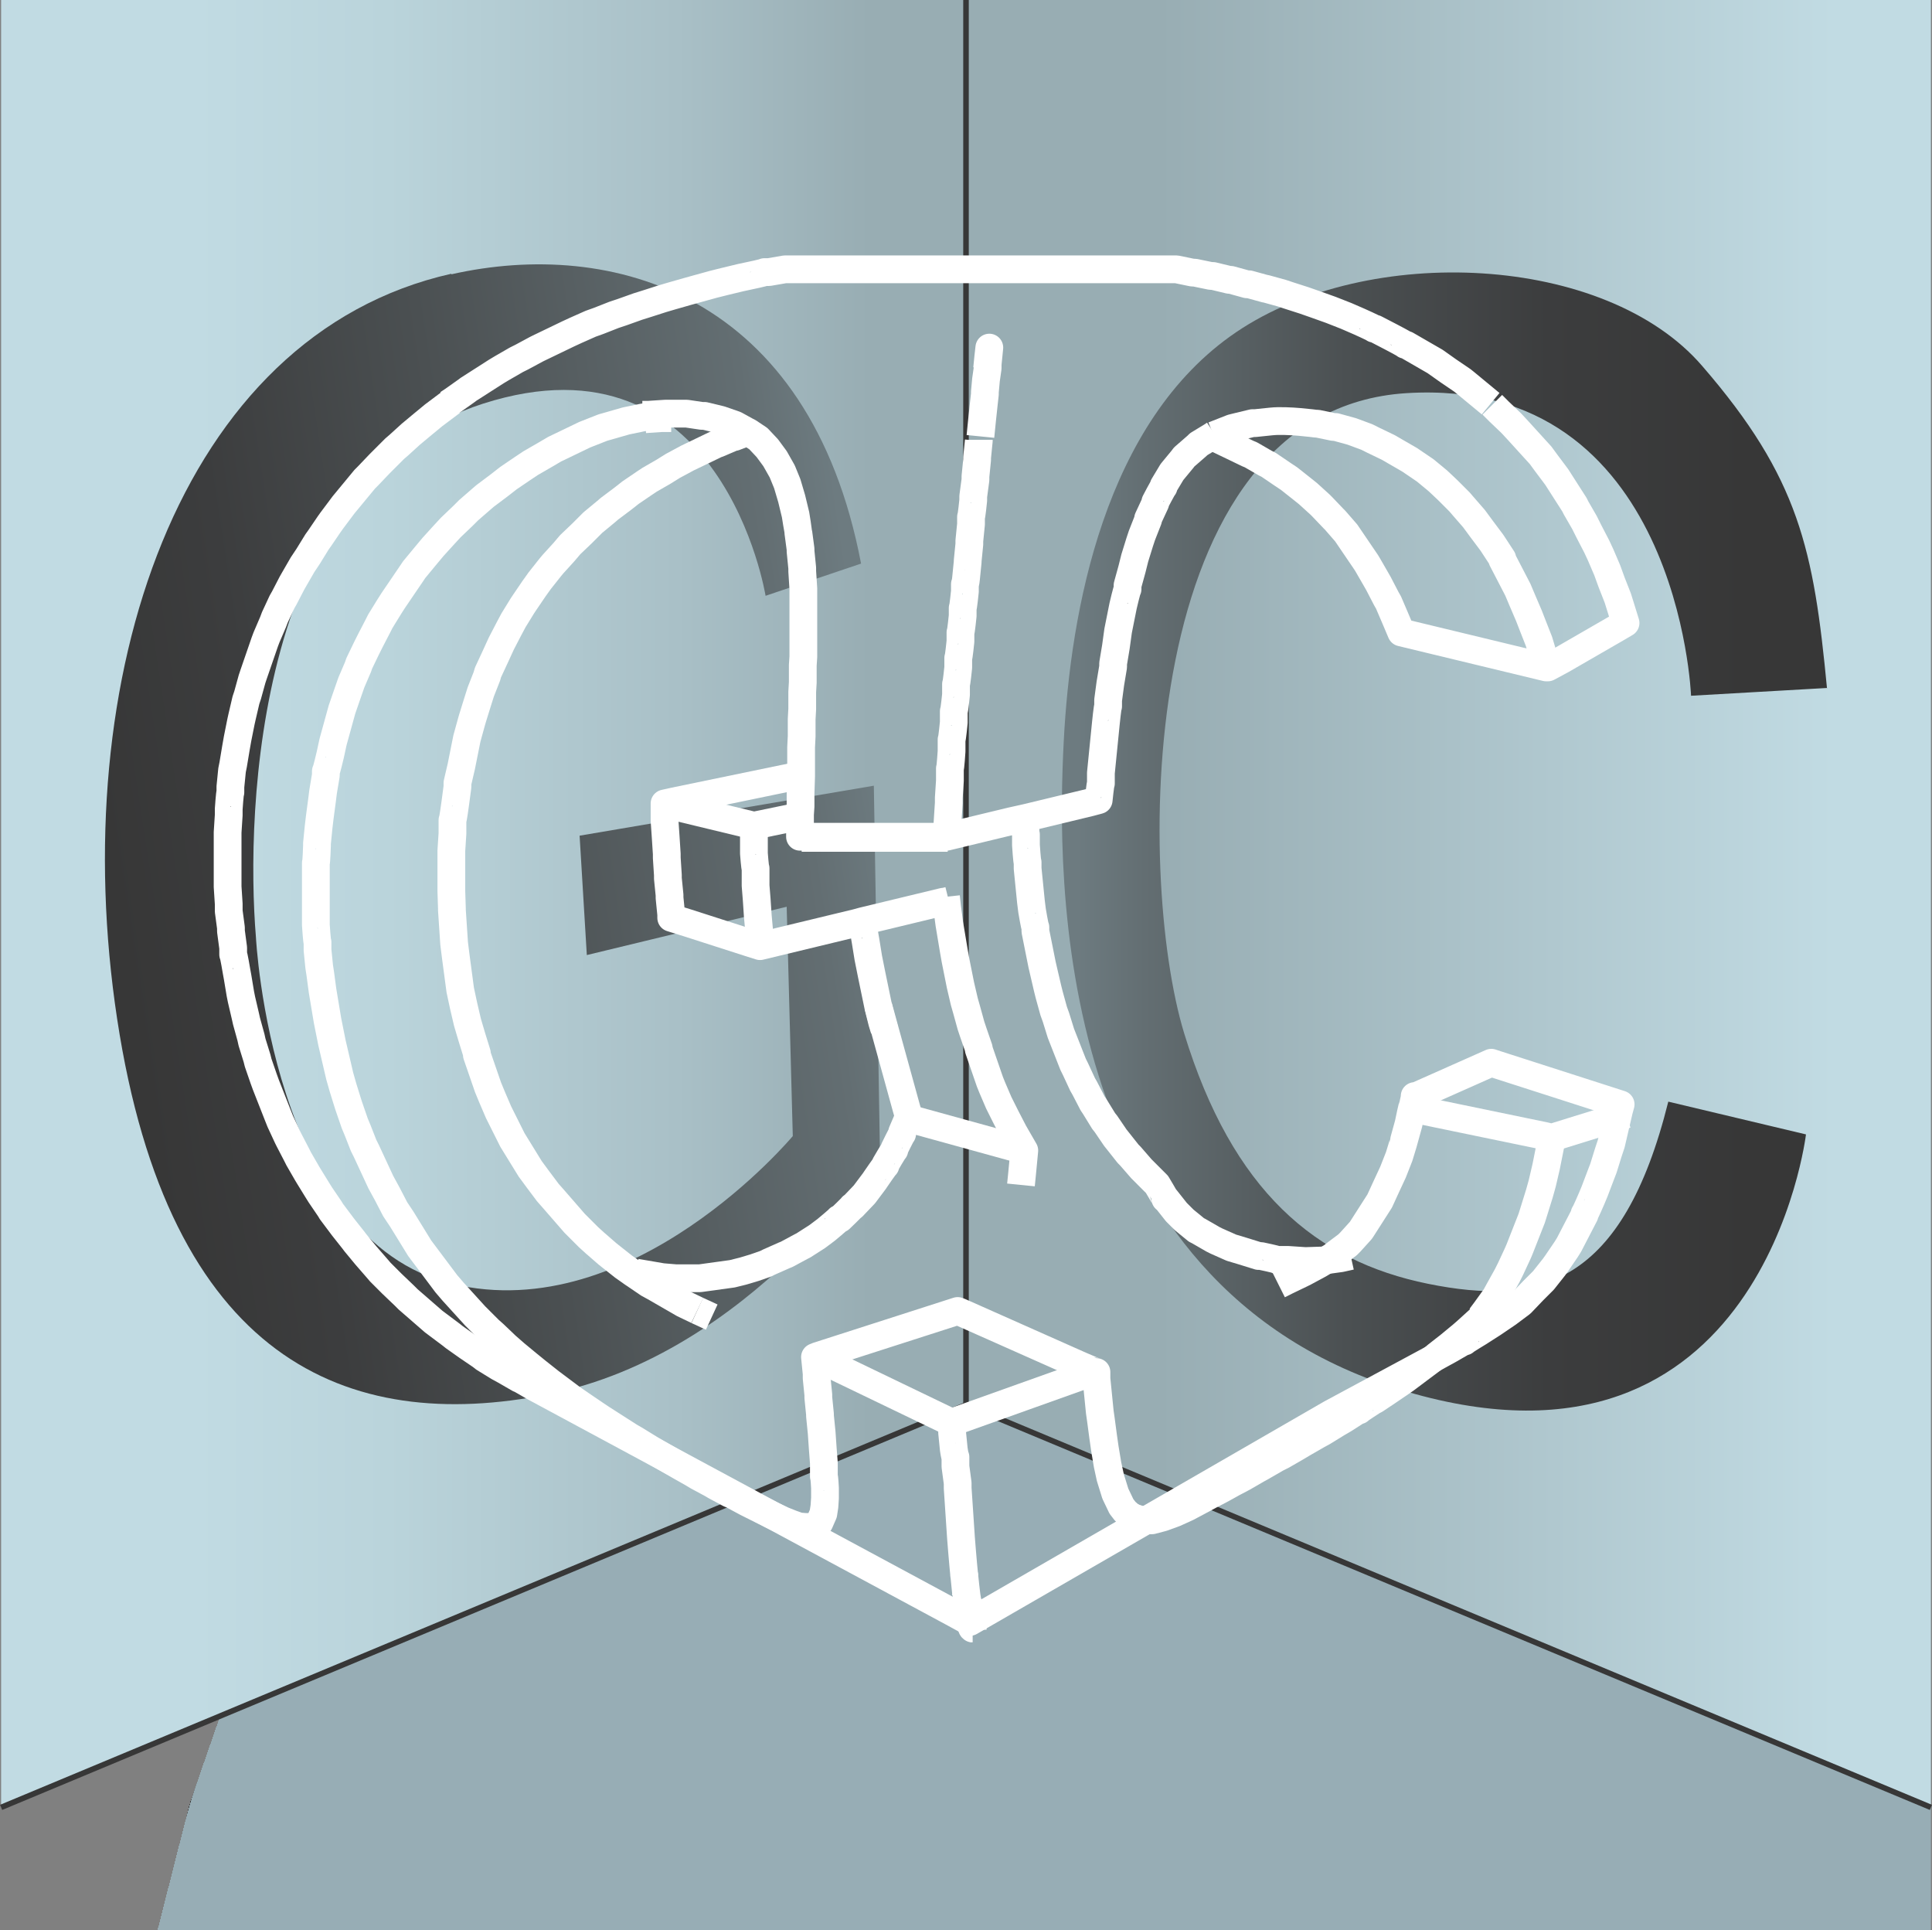 <?xml version="1.0" encoding="UTF-8"?>
<svg id="Layer_2" xmlns="http://www.w3.org/2000/svg" xmlns:xlink="http://www.w3.org/1999/xlink" version="1.1" viewBox="0 0 348 347.6">
  <rect x="0" y="0" width="348" height="347.6" fill="#808080" stroke="none"/>
  <!-- Generator: Adobe Illustrator 29.0.1, SVG Export Plug-In . SVG Version: 2.1.0 Build 192)  -->
  <defs>
    <style>
      .st0 {
        stroke: #373737;
        stroke-miterlimit: 10;
      }

      .st0, .st1 {
        fill: none;
      }

      .st2 {
        fill: url(#linear-gradient2);
      }

      .st3 {
        fill: url(#linear-gradient1);
      }

      .st4 {
        fill: url(#linear-gradient3);
      }

      .st5 {
        fill: url(#radial-gradient);
      }

      .st6 {
        fill: url(#linear-gradient);
      }

      .st1 {
        stroke: #fff;
        stroke-linejoin: round;
        stroke-width: 5px;
      }
    </style>
    <linearGradient id="linear-gradient" x1="174" y1="185.3" x2="347.8" y2="185.3" gradientTransform="translate(0 348) scale(1 -1)" gradientUnits="userSpaceOnUse">
      <stop offset=".2" stop-color="#98adb3"/>
      <stop offset=".9" stop-color="#c1dbe3"/>
    </linearGradient>
    <linearGradient id="linear-gradient1" x1=".2" y1="185.3" x2="174" y2="185.3" gradientTransform="translate(0 348) scale(1 -1)" gradientUnits="userSpaceOnUse">
      <stop offset=".2" stop-color="#c1dbe3"/>
      <stop offset=".4" stop-color="#bad4db"/>
      <stop offset=".7" stop-color="#a9c0c7"/>
      <stop offset=".9" stop-color="#98adb3"/>
    </linearGradient>
    <radialGradient id="radial-gradient" cx="175.3" cy="-19.1" fx="34.2" fy="23.3" r="147.2" gradientTransform="translate(0 348) scale(1 -1)" gradientUnits="userSpaceOnUse">
      <stop offset=".2" stop-color="#373737"/>
      <stop offset=".3" stop-color="#3c3d3e"/>
      <stop offset=".5" stop-color="#4b5052"/>
      <stop offset=".6" stop-color="#646f73"/>
      <stop offset=".8" stop-color="#8799a0"/>
      <stop offset=".9" stop-color="#97adb5"/>
    </radialGradient>
    <linearGradient id="linear-gradient2" x1="20.6" y1="187.1" x2="158.4" y2="208.1" gradientTransform="translate(0 348) scale(1 -1)" gradientUnits="userSpaceOnUse">
      <stop offset="0" stop-color="#373737"/>
      <stop offset=".2" stop-color="#3c3d3e"/>
      <stop offset=".5" stop-color="#4b5052"/>
      <stop offset=".9" stop-color="#636e72"/>
      <stop offset="1" stop-color="#6d7b80"/>
    </linearGradient>
    <linearGradient id="linear-gradient3" x1="315" y1="196.6" x2="194.1" y2="196.6" gradientTransform="translate(0 348) scale(1 -1)" gradientUnits="userSpaceOnUse">
      <stop offset="0" stop-color="#373737"/>
      <stop offset=".3" stop-color="#3c3d3e"/>
      <stop offset=".6" stop-color="#4b5052"/>
      <stop offset=".9" stop-color="#636e72"/>
      <stop offset="1" stop-color="#6d7b80"/>
    </linearGradient>
  </defs>
  <g id="Layer_2-2">
    <polygon class="st6" points="174 0 174 253 347.8 325.5 347.8 0 174 0"/>
    <polygon class="st3" points="174 0 .2 0 .2 325.5 174 253 174 0"/>
    <polygon class="st5" points=".2 325.5 .2 347.6 347.8 347.6 347.8 325.5 174 253 .2 325.5"/>
    <path class="st2" d="M81.3,49.4c28.8-6.5,64.5,3.3,73.8,52.1l-17.2,5.8s-7.8-48.4-50.9-34.6c-40.8,13.1-42.8,73.2-40.9,96.1,0,0,2.7,54.5,35.3,62.4,32.6,7.9,61.4-26.6,61.4-26.6l-1.1-41.3-36,8.7-1.3-21.5,53-9,1.1,66.3s-23.2,36-59.7,43.3-68.4-6.4-77.7-67.6,10.9-123.1,60.2-134.2Z"/>
    <path class="st4" d="M329.1,123.9l-24.5,1.4s-2.2-57.5-51.2-54.5-48.8,86.9-40.1,115.3,23.7,41,43.9,45.1,35.1.1,43.3-32.8l24.8,5.9s-7.8,65.2-72,46.3-62.9-93.5-61.7-117,7.3-57.7,31.1-73.8,66.5-14.1,83.9,6.1c17.5,20.2,20.1,33.1,22.5,58.2h0Z"/>
    <polyline class="st0" points="347.8 325.5 174 253 174 0"/>
    <line class="st0" x1="174" y1="253" x2=".2" y2="325.5"/>
    <g id="ViewLayer_LineSet">
      <g id="strokes">
        <path class="st1" d="M268.5,72.7l-2.3-1.9-2.3-1.9-.5-.4-2.5-1.7-2.4-1.7-2.6-1.5-2.6-1.5h-.2c0-.1-2.7-1.5-2.7-1.5l-2.7-1.4h-.2c0-.1-2.7-1.3-2.7-1.3l-2.3-1-2.8-1.1h0s-2.8-1-2.8-1l-2-.7-2.8-.9-1.2-.4-2.9-.8h-.1s-2.9-.8-2.9-.8h-.4c0,0-2.9-.8-2.9-.8h-.3c0,0-2.9-.7-2.9-.7h-.4c0,0-2.9-.6-2.9-.6h-.4c0,0-2.9-.6-2.9-.6h-.1s-3,0-3,0h-3s-3,0-3,0h-3s-3,0-3,0h-3s-3,0-3,0h-3s-3,0-3,0h-3s-3,0-3,0h-3s-2.4,0-2.4,0h-3s-3,0-3,0h-3s-3,0-3,0h-3s-3,0-3,0h-3s-3,0-3,0h-3s-3,0-3,0h-2s-2.9.5-2.9.5h-.8c0,.1-2.9.7-2.9.7l-1.4.3-2.9.7-2,.5-2.9.8-1.8.5-2.8.8-1.7.5-2.8.9-1.6.5-2.8,1-1.5.5-2.8,1.1-1.4.5-2.7,1.2-1.3.6-2.7,1.3-2.7,1.3-.4.2-2.6,1.4-1,.5-2.6,1.5-1,.6-2.5,1.6-2.5,1.6-.4.3-2.4,1.7-.9.6"/>
        <path class="st1" d="M278.7,120.4l-.9-2.9-.6-2-1.1-2.8-.7-1.8-1.2-2.8-.8-1.9-1.4-2.7-1.4-2.7v-.2c0,0-1.7-2.6-1.7-2.6l-.2-.3-1.8-2.4-1.4-1.9-2-2.3-.6-.7-2.1-2.1-1.8-1.7-2.3-1.9-.3-.2-2.5-1.7-2.6-1.5-1.2-.7-2.7-1.3-1.2-.6-2.7-1-2.9-.8h-.4c0,0-2.9-.6-2.9-.6h-.3c0,0-5.1-.7-8-.4l-2.9.3h-.5c0,0-2.9.7-2.9.7l-.8.2-2.8,1.1-.5.2"/>
        <path class="st1" d="M218.2,78.6l1.2.5,2.7,1.3,2.7,1.3.5.2,2.6,1.5.6.3,2.5,1.7,1.2.8,2.4,1.9,1,.8,2.2,2,.3.3,2.1,2.2.3.3,2,2.3.2.3,1.7,2.5,1.7,2.5.3.5,1.5,2.6.4.7,1.4,2.7.4.7,1.2,2.8,1.1,2.6,2.9.7,2.9.7,2.9.7,2.9.7,2.9.7,2.9.7,2.9.7,2.9.7,2.9.7h.3c0,0,2.6-1.4,2.6-1.4l1.9-1.1,2.6-1.5,2.6-1.5,2.6-1.5,1.7-1-.9-2.9-.5-1.6-1.1-2.8-.8-2.2-1.2-2.8-.7-1.5-1.4-2.7-.8-1.6-1.5-2.6-.3-.6-1.6-2.5-1.6-2.5-1.8-2.4-1.1-1.5-2-2.2-2-2.2-1.3-1.4-2.2-2.1-1.2-1.2"/>
        <path class="st1" d="M243.3,226.2l-1.8.4-2.9.4h-.2s-3,.1-3,.1h-.4l-3-.2h-2c0-.1-2.9-.7-2.9-.7h-.4c0,0-2.9-.9-2.9-.9l-2-.6-2.7-1.2-.6-.3-2.6-1.5-.4-.2-2.2-1.8-1.4-1.4-1.9-2.4h-.1c0-.1-1.5-2.6-1.5-2.6l-2.1-2.1-.7-.7-2-2.3-.4-.4-1.9-2.4-.4-.5-1.7-2.5-.4-.5-1.6-2.6-.4-.6-1.4-2.7-.4-.7-1.3-2.8-.4-.8-1.1-2.8-1.1-2.8-.9-2.9-.4-1.1-.8-2.9-.3-1.2-.7-3-.3-1.3-.6-3-.6-3v-.7c-.1,0-.6-3-.6-3l-.2-1.6-.3-3-.3-3v-1.1c-.1,0-.3-3.1-.3-3.1v-1.9c-.1,0-.2-2.9-.2-2.9"/>
        <path class="st1" d="M81.3,72.4l-2.4,1.8-.8.6-2.3,1.9-1.8,1.5-2.2,2-.7.6-2.1,2.1-.6.6-2.1,2.2-.6.6-1.9,2.3-1.9,2.3-.3.4-1.8,2.4-.5.7-1.7,2.5-.5.7-1.6,2.6-1,1.5-1.5,2.6-.4.7-1.4,2.7-.4.7-1.3,2.8-.3.8-1.2,2.8-.3.8-1,2.9-1,2.9-.3.9-.8,2.9-.3.9-.7,3-.2.9-.6,3-.3,1.7-.5,3-.2,1-.3,3v1c-.1,0-.3,3-.3,3v1.1c0,0-.2,3.1-.2,3.1v1.1s0,3.1,0,3.1v1.2s0,3.1,0,3.1v1.3s.2,3.1.2,3.1v1.3c0,0,.4,3,.4,3v.6s.4,3,.4,3v1.2c.1,0,.6,3,.6,3l.2,1.1.5,3,.2,1,.7,3,.2.9.8,2.9.2.9.9,2.9.2.8,1,2.9.4,1.1,1.1,2.8,1.1,2.8.4,1,1.3,2.8.3.6,1.4,2.7.3.6,1.5,2.6.3.5,1.6,2.6.5.8,1.7,2.5.3.5,1.8,2.4.3.4,1.9,2.4.3.4,1.9,2.3h0c0,0,2,2.3,2,2.3l.6.7,2.1,2.1h0c0,0,2.2,2.1,2.2,2.1l.7.7,2.3,2h0c0,0,2.3,2,2.3,2l.8.6,2.4,1.8.5.4,2.4,1.7h0c0,0,2.5,1.7,2.5,1.7l.5.4,2.6,1.6,1.1.6,2.6,1.5h.1c0,0,2.6,1.5,2.6,1.5l2.6,1.4,2.6,1.4,2.6,1.4,2.6,1.4,2.6,1.4,2.6,1.4,2.6,1.4,2.6,1.4,2.6,1.4,2.6,1.4,2.6,1.4,2.6,1.4,2.6,1.4,2.6,1.4,2.6,1.4,2.6,1.4,2.6,1.4,2.6,1.4,2.6,1.4,2.6,1.4,2.6,1.4,2.6,1.4,2.6,1.4,2.6,1.4,2.6,1.4,2.6,1.4,2.6,1.4,2.6,1.4,2.6,1.4,3.1,1.7,2.6-1.5,2.6-1.5,2.6-1.5,2.6-1.5,2.6-1.5,2.6-1.5,2.6-1.5,2.6-1.5,2.6-1.5,2.6-1.5,2.6-1.5,2.6-1.5,2.6-1.5,2.6-1.5,2.6-1.5,2.6-1.5,2.6-1.5,2.6-1.5,2.6-1.5,2.6-1.5,2.6-1.5,2.6-1.5,2.6-1.5,2.6-1.5,2.6-1.5,2.6-1.4,2.6-1.4,2.6-1.4,2.6-1.4,2.6-1.4,2.6-1.4,2.6-1.4,3.1-1.7,2.6-1.5h.2c0-.1,2.5-1.6,2.5-1.6l2.5-1.6.3-.2,2.5-1.7h0s2.4-1.8,2.4-1.8l2.1-2.2,1.9-1.9,1.9-2.4.5-.7,1.7-2.5.5-.8,1.4-2.7,1.4-2.7v-.2c.1,0,1.3-2.8,1.3-2.8l.5-1.2,1.1-2.9.5-1.3.9-2.9.5-1.5.7-3,.7-3,.3-1.1-2.8-.9-2.8-.9-2.8-.9-2.8-.9-2.8-.9-2.8-.9-2.8-.9-2.8-.9-.9-.3-2.7,1.2-2.7,1.2-2.7,1.2-2.7,1.2-2.7,1.2h-.3c0,.1-.7,3.1-.7,3.1l-.4,1.9-.8,2.9h0c0,.1-.9,3-.9,3h0s-1.1,2.8-1.1,2.8l-1.3,2.8-1.1,2.4-1.6,2.5-1.6,2.5-.2.3-1.9,2.1-.5.5-2.4,1.8-.2.2-2.5,1.5-2.6,1.4-.6.3-2.7,1.3-1.4.7"/>
        <path class="st1" d="M204.4,273.4l-.9-.5-.8-.7-.7-.9-1.1-2.3-.9-2.9-.5-2.3-.5-3-.3-2.1-.4-3-.2-1.4-.3-3-.3-3v-1.2c-.1,0-2.9-1.2-2.9-1.2l-2.7-1.2-2.7-1.2-2.7-1.2-2.7-1.2-2.7-1.2-2.7-1.2-2.7-1.2-2.7-1.2-.5-.2-2.8.9-2.8.9-2.8.9-2.8.9-2.8.9-2.8.9-2.8.9-2.8.9-2.8.9-.5.2.3,3v.8c0,0,.3,3,.3,3v.5s.3,3,.3,3v.3s.3,3,.3,3h0s.2,2.9.2,2.9l.2,2.6v2.4c.1,0,.2,2.1.2,2.1v1.8s-.1,1.5-.1,1.5l-.2,1.3-.7,1.6-1.1.8h-1.4c0,0-1.2-.1-1.2-.1l-1.4-.5-1.5-.6-2.1-1-2.2-1.1-2.2-1.1-2.6-1.4-.5-.2-2.6-1.4-.5-.3-2.6-1.4-1-.6-2.3-1.3-2.6-1.5-2.6-1.5h0s-2.6-1.6-2.6-1.6l-1.2-.7-2.5-1.6-2.5-1.6-1.2-.8-2.5-1.7-1.6-1.1-2.4-1.8-1.6-1.2-2.4-1.9-1.6-1.3-2.3-1.9-1.6-1.4-2.2-2.1-.9-.8-2.1-2.1-.4-.4-2-2.2-2-2.2-1.2-1.4-1.8-2.4-1.8-2.4-1.2-1.6-1.6-2.6-1.6-2.6-1.2-1.8-1.4-2.7-1.2-2.2-1.3-2.8-1.3-2.8-.5-1-1.1-2.8-.5-1.2-1-2.9-.2-.6-.9-2.9-.6-2.1-.7-3-.7-3-.2-1-.6-3-.2-1.2-.5-3-.2-1.2-.4-3-.2-1.3-.3-3v-1.4c-.1,0-.3-3.1-.3-3.1v-1.4c0,0,0-3.1,0-3.1v-3.1s0-.5,0-.5v-3.1c.1,0,.2-3.1.2-3.1v-.4l.3-3,.2-1.7.4-3,.2-1.6.5-3v-.7c.1,0,.8-3,.8-3l.5-2.3.8-2.9.8-2.9,1-2.9.7-2,1.2-2.8.2-.6,1.3-2.7.7-1.4,1.4-2.7.4-.8,1.6-2.6.7-1.1,1.7-2.5,1.7-2.5.4-.6,1.9-2.3,1.5-1.8,2-2.2,1.2-1.3,2.2-2.1,1-1,2.3-2,.7-.6,2.4-1.8,1.8-1.4,2.5-1.7,1.5-1,2.6-1.5,1.7-1,2.7-1.3,2.7-1.3.5-.2,2.8-1.1,2.8-.8,1.4-.4,2.9-.6,1.3-.2"/>
        <path class="st1" d="M170.5,150.8l.2-3.1.2-3.1v-.9c0,0,.2-3.1.2-3.1v-2.2c.1,0,.3-3.1.3-3.1v-2.1c.1,0,.4-3.1.4-3.1v-2c.1,0,.4-3,.4-3v-1.9c.1,0,.4-3,.4-3v-1.7c.1,0,.4-3,.4-3v-1.6c.1,0,.4-3,.4-3v-1.4c.1,0,.4-3,.4-3v-1.3c.1,0,.2-1,.2-1l.3-3v-.2s.3-3,.3-3v-.6c0,0,.3-3,.3-3v-1.3c.1,0,.4-3,.4-3v-.7c0,0,.4-3,.4-3v-.6c0,0,.3-3,.3-3v-.4s.3-3,.3-3v-.2"/>
        <path class="st1" d="M158.2,181.2l.8,2.9.3,1.1.8,2.9.8,2.9.8,2.9.8,2.9.8,2.9.4,1.4-1.2,2.8v.3c-.1,0-1.4,2.7-1.4,2.7v.2c-.1,0-1.6,2.6-1.6,2.6v.2c-.1,0-1.8,2.5-1.8,2.5l-.2.3-1.8,2.4-2.1,2.2h-.1c0,.1-2.2,2.2-2.2,2.2h-.2c0,.1-2.3,2-2.3,2l-1.6,1.2-2.5,1.6-.4.2-2.6,1.4-.5.2-2.7,1.2-.6.3-2,.7-2,.6-2,.5-2.9.4-2.9.4h-.2s-3,0-3,0h-1.2l-2.4-.2-2.9-.5-1.8-.3"/>
        <path class="st1" d="M204.4,273.4l1.5.4h1.6c0,0,1.9-.5,1.9-.5l2.2-.8,2.2-1,1.7-.9,2.6-1.4.4-.2,1.7-.9,1.8-1,1.9-1,2.6-1.5.9-.5,2.6-1.5,1-.5,2.6-1.5,1-.6,2.6-1.5,1.1-.6,2.6-1.6,1.2-.7,2.5-1.6h.2c0-.1,2.5-1.7,2.5-1.7l.4-.2,2.1-1.4,2.5-1.7,1-.7,2.4-1.8,2.4-1.8.7-.6,2.3-1.8,2.3-1.9.8-.7,2.2-2,.6-.5"/>
        <path class="st1" d="M125.6,236l-2.5-1.2-2.6-1.5-2.6-1.5-1.1-.6-2.5-1.7-.3-.2-1.7-1.2-2.4-1.9-.5-.4-2.3-2-1.1-1-2.1-2.1-.4-.4-2-2.3-2-2.3-.8-.9-1.8-2.4-1.4-1.9-1.6-2.6-1.6-2.6h0c0,0-1.4-2.8-1.4-2.8l-1.1-2.2-1.2-2.8-.7-1.7-1-2.9-1-2.9v-.3c0,0-.9-2.9-.9-2.9l-.8-2.7-.7-3-.6-2.8-.4-3-.4-3-.3-2.4-.2-3-.2-3v-.3s-.1-3.1-.1-3.1v-.9s0-3.1,0-3.1v-3.1s0-.2,0-.2l.2-3.1v-2.4c.1,0,.5-3,.5-3l.4-3v-.7c0,0,.7-3,.7-3l.6-3,.4-2,.8-2.9.2-.7.9-2.9.6-1.9,1.1-2.8.2-.7,1.3-2.8,1.1-2.4,1.4-2.7.8-1.5,1.6-2.6.4-.6,1.7-2.5,1-1.4,1.9-2.4.5-.6,2-2.2,1.1-1.3,2.2-2.1,1.9-1.9,2.3-1.9.7-.6,2.4-1.8,1.4-1.1,2.5-1.7.9-.6,2.6-1.5,1.6-1,2.6-1.4h0s2.7-1.3,2.7-1.3h0c0,0,2.7-1.3,2.7-1.3h.1c0,0,2.8-1.2,2.8-1.2h.2c0,0,2.6-1,2.6-1"/>
        <path class="st1" d="M175.2,293.5v-.2c-.1,0-.2-.3-.2-.3v-.4c-.1,0-.2-.6-.2-.6"/>
        <path class="st1" d="M173.7,283.9l-.2-2.1-.2-2.3-.2-2.5-.2-3-.2-3-.2-3v-.9c0,0-.4-3-.4-3v-1.7c-.1,0-.3-1.4-.3-1.4l-.3-3v-1.8"/>
        <path class="st1" d="M174.4,290.1v-1.3c-.1,0-.3-1.4-.3-1.4l-.2-1.7-.2-1.9.3,3v.5"/>
        <path class="st1" d="M177.8,66.4l.2-2,.2-1.8-.3,3v.7c0,0-.3,2.1-.3,2.1l-.2,2.2v.4c0,0,0,0,0,0h0l-.2,1.8-.3,2.8-.3,3h0"/>
        <path class="st1" d="M144.7,139.5l-2.9.6-2.9.6-2.9.6-2.9.6-2.9.6-2.9.6-2.9.6-2.9.6-1.8.4v3.1c0,0,.2,2.9.2,2.9l.2,3.1v.7s.2,3.1.2,3.1v.6s.3,3,.3,3v.5s.3,3,.3,3v.6c0,0,2.9.9,2.9.9l2.8.9,2.8.9,2.8.9,2.8.9,1.9.6,2.9-.7,2.9-.7,2.9-.7,2.9-.7,2.9-.7,2.9-.7,1.1-.3,2.9-.7,2.9-.7,2.9-.7,2.9-.7,2.9-.7h.2c0,0,.8-.2.8-.2"/>
        <path class="st1" d="M137,170.2l-.3-3-.2-2.2-.2-3-.2-2.5v-3.1c-.1,0-.3-2.7-.3-2.7v-3.1c0,0-.1-1.9-.1-1.9"/>
        <path class="st1" d="M144.5,146.9l-2.9.6-2.9.6-2.9.6-2.9-.7-2.9-.7-2.9-.7-2.9-.7-2.9-.7-1.7-.4"/>
        <path class="st1" d="M279.5,205.1l-.6,3-.4,2-.7,3-.5,1.8-.9,2.9-.5,1.6-1.1,2.8-1.1,2.8-.3.7-1.3,2.8-.6,1.2-1.5,2.7-.6,1.1-1.8,2.5-.9,1.2"/>
        <path class="st1" d="M184.6,207.2l-2.9-.8-2.9-.8-2.9-.8-2.9-.8-2.9-.8-2.9-.8-2.9-.8-1.1-.3"/>
        <path class="st1" d="M183.9,213.4l.2-2,.2-2.1.2-2.1-1.5-2.6-.4-.7-1.4-2.7-1.3-2.6-1.2-2.8-.4-1-1-2.9-1-2.9v-.2c0,0-1-2.9-1-2.9l-.4-1.2-.8-2.9-.4-1.4-.7-3-.3-1.5-.6-3-.3-1.7-.5-3-.3-1.8-.4-3-.2-1.9"/>
        <path class="st1" d="M125.6,236l2.6,1.2"/>
        <path class="st1" d="M174.6,291.1v-1c-.1,0,.1,1.9.1,1.9v-.8"/>
        <path class="st1" d="M155.3,165.5v.9c.1,0,.6,3,.6,3h0c0,0,.5,3.1.5,3.1l.6,3,.6,2.9.6,2.9.7,2.8.4,1.3"/>
        <path class="st1" d="M197.4,246.9l-2.8,1-2.8,1-2.8,1-2.8,1-2.8,1-2.8,1-2.8,1-2.8,1-2.8,1-.8.3-2.7-1.3-2.7-1.3-2.7-1.3-2.7-1.3-2.7-1.3-2.7-1.3-2.7-1.3-2.7-1.3-2.7-1.3-.9-.4"/>
        <path class="st1" d="M144.4,150.9h5.9s3,0,3,0h3s3,0,3,0h3s3,0,3,0h3s2.4,0,2.4,0"/>
        <path class="st1" d="M116.2,75.5l3-.2h1.7"/>
        <path class="st1" d="M218.8,78.2l-.6.4-2.3,1.4-.3.3-2.3,2-.3.4-1.9,2.3-1.5,2.5v.2c-.1,0-1.5,2.7-1.5,2.7v.2c0,0-1.3,2.8-1.3,2.8v.2c0,0-1.1,2.8-1.1,2.8l-.4,1.2-.9,2.9-.5,2-.8,2.9v.7c-.1,0-.8,3-.8,3l-.3,1.5-.6,3-.4,2.9-.5,3v.6c0,0-.5,3-.5,3l-.4,3v1.1c-.1,0-.4,3-.4,3l-.3,3-.3,3-.3,3v1.9c-.1,0-.4,3-.4,3l-1.5.4-2.9.7-2.9.7-2.9.7-2.9.7-2.7.6-2.9.7-2.9.7-2.9.7-2.9.7h-3.3s-3,0-3,0h-3s-3,0-3,0h-3s-2.1,0-2.1,0h-3s-3,0-3,0h-3s0-.9,0-.9v-3.1c0,0,.1-1.5.1-1.5v-2.3c0,0,.1-3.1.1-3.1v-.5s0-1.6,0-1.6v-3.1c0,0,.1-2,.1-2v-3.1c0,0,.1-1.8.1-1.8v-3.1c0,0,.1-1.7.1-1.7v-3.1c0,0,.1-1.5.1-1.5v-3.1c0,0,0-1.2,0-1.2v-4.1s0-3.1,0-3.1v-.8s-.2-3.1-.2-3.1v-.6c0,0-.3-3-.3-3v-.4s-.4-3-.4-3h0c0-.1-.5-3.2-.5-3.2l-.7-2.9-.8-2.7-.9-2.2-1.3-2.3-1.4-1.9-1.6-1.7-1.8-1.2-.4-.2-2-1.1-2.6-.9-2.9-.7h-.5c0,0-2.7-.4-2.7-.4h-3.9c0,0-3,.2-3,.2h-1.1"/>
        <path class="st1" d="M255.1,199.8l2.9.6,2.9.6,2.9.6,2.9.6,2.9.6,2.9.6,2.9.6,2.9.6,1.2.3,2.9-.9,2.9-.9,2.9-.9,2.9-.9,1.8-.6"/>
      </g>
    </g>
  </g>
</svg>